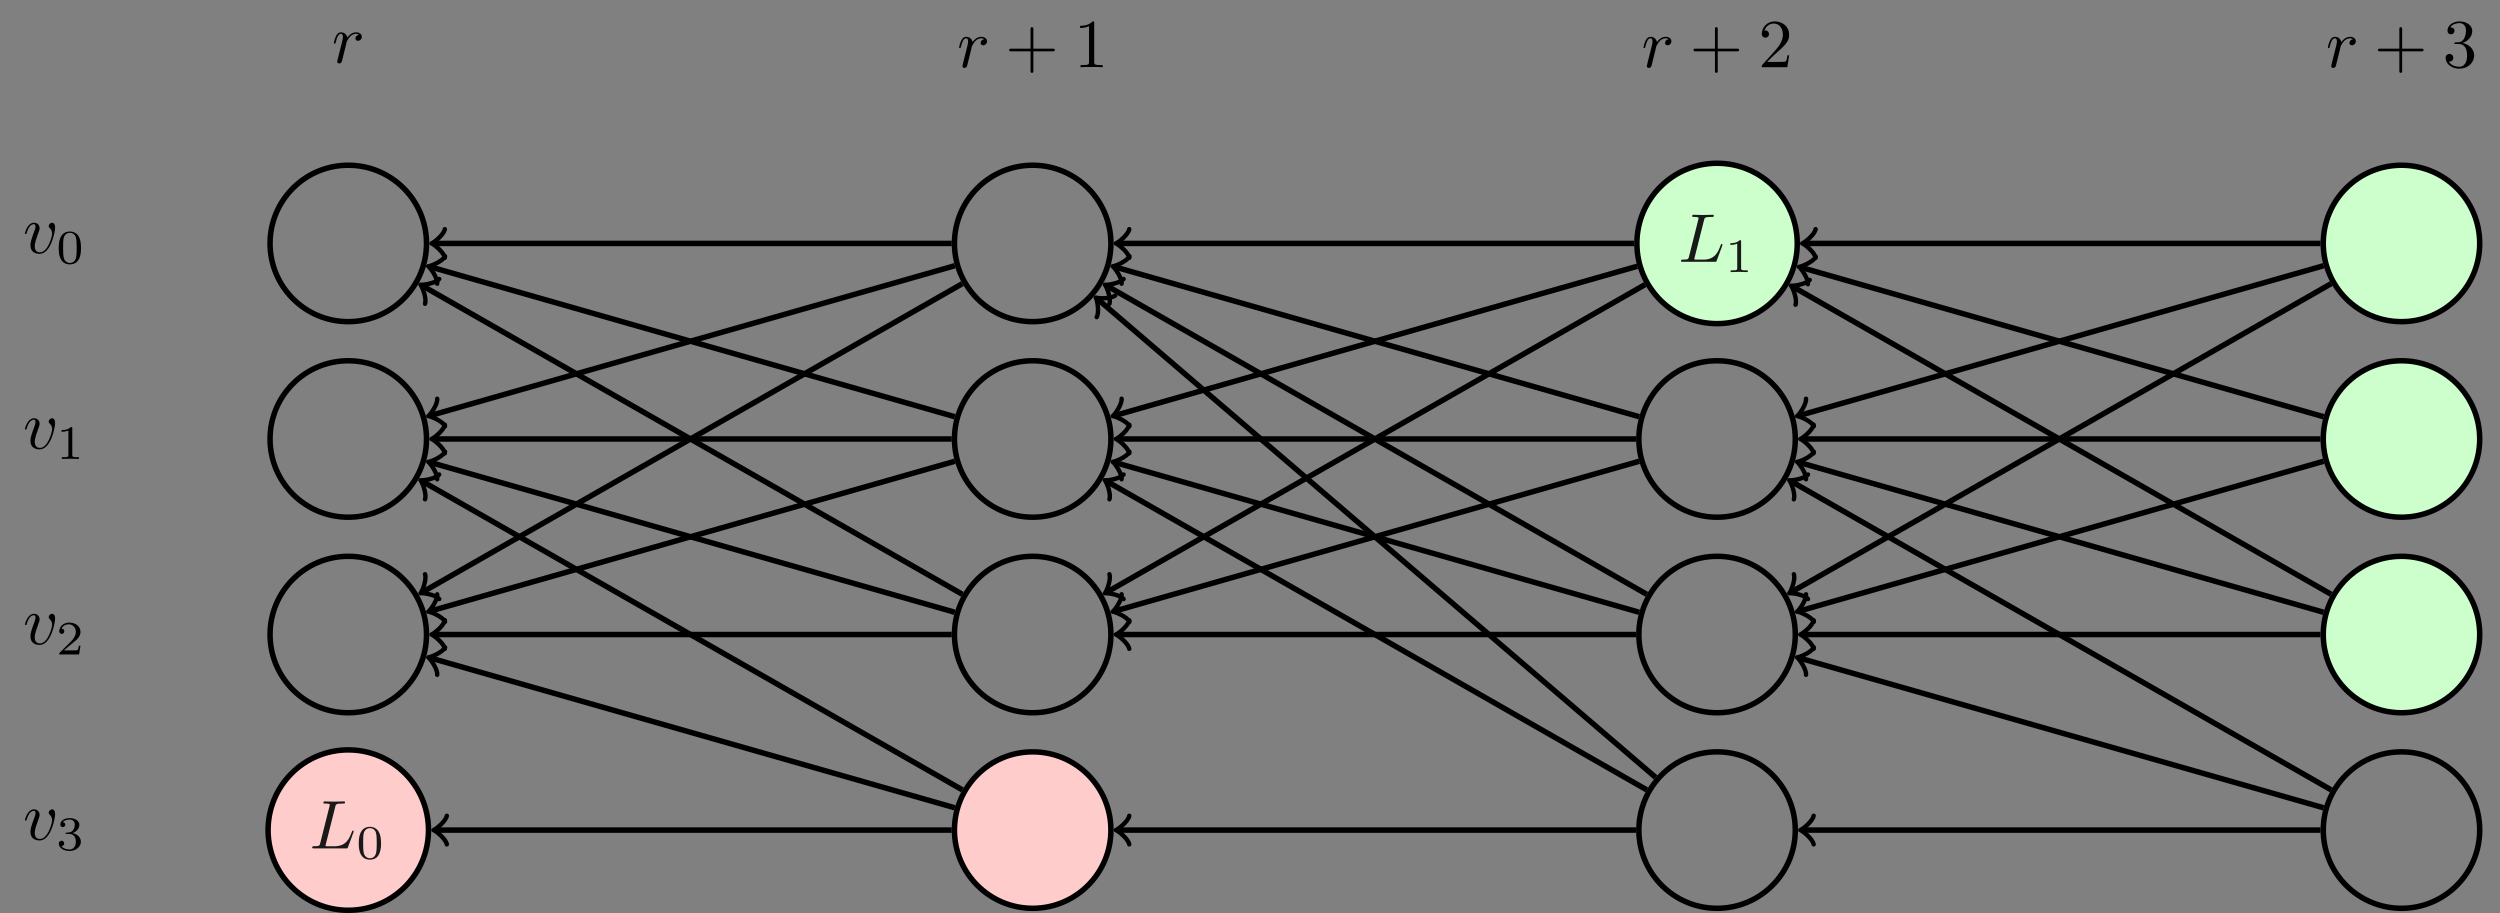 <?xml version="1.0" encoding="UTF-8"?>
<svg xmlns="http://www.w3.org/2000/svg" xmlns:xlink="http://www.w3.org/1999/xlink" width="362.412pt" height="132.354pt" viewBox="0 0 362.412 132.354">
<rect x="0" y="0" width="362.412" height="132.354" fill="#808080" stroke="none"/>
<defs>
<g>
<g id="glyph-0-0">
<path d="M 0.875 -0.594 C 0.844 -0.438 0.781 -0.203 0.781 -0.156 C 0.781 0.016 0.922 0.109 1.078 0.109 C 1.203 0.109 1.375 0.031 1.453 -0.172 C 1.469 -0.203 1.797 -1.562 1.844 -1.75 C 1.922 -2.078 2.109 -2.766 2.156 -3.047 C 2.203 -3.172 2.484 -3.641 2.719 -3.859 C 2.797 -3.922 3.094 -4.188 3.516 -4.188 C 3.781 -4.188 3.922 -4.062 3.938 -4.062 C 3.641 -4.016 3.422 -3.781 3.422 -3.516 C 3.422 -3.359 3.531 -3.172 3.797 -3.172 C 4.062 -3.172 4.344 -3.406 4.344 -3.766 C 4.344 -4.109 4.031 -4.406 3.516 -4.406 C 2.875 -4.406 2.438 -3.922 2.25 -3.641 C 2.156 -4.094 1.797 -4.406 1.328 -4.406 C 0.875 -4.406 0.688 -4.016 0.594 -3.844 C 0.422 -3.5 0.297 -2.906 0.297 -2.875 C 0.297 -2.766 0.391 -2.766 0.406 -2.766 C 0.516 -2.766 0.516 -2.781 0.578 -3 C 0.75 -3.703 0.953 -4.188 1.312 -4.188 C 1.469 -4.188 1.609 -4.109 1.609 -3.734 C 1.609 -3.516 1.578 -3.406 1.453 -2.891 Z M 0.875 -0.594 "/>
</g>
<g id="glyph-0-1">
<path d="M 4.672 -3.703 C 4.672 -4.25 4.406 -4.406 4.234 -4.406 C 3.984 -4.406 3.734 -4.141 3.734 -3.922 C 3.734 -3.797 3.781 -3.734 3.891 -3.625 C 4.109 -3.422 4.234 -3.172 4.234 -2.812 C 4.234 -2.391 3.625 -0.109 2.469 -0.109 C 1.953 -0.109 1.719 -0.453 1.719 -0.984 C 1.719 -1.531 2 -2.266 2.297 -3.094 C 2.375 -3.266 2.422 -3.406 2.422 -3.594 C 2.422 -4.031 2.109 -4.406 1.609 -4.406 C 0.672 -4.406 0.297 -2.953 0.297 -2.875 C 0.297 -2.766 0.391 -2.766 0.406 -2.766 C 0.516 -2.766 0.516 -2.797 0.562 -2.953 C 0.859 -3.953 1.281 -4.188 1.578 -4.188 C 1.656 -4.188 1.828 -4.188 1.828 -3.875 C 1.828 -3.625 1.719 -3.344 1.656 -3.172 C 1.219 -2.016 1.094 -1.562 1.094 -1.125 C 1.094 -0.047 1.969 0.109 2.422 0.109 C 4.094 0.109 4.672 -3.188 4.672 -3.703 Z M 4.672 -3.703 "/>
</g>
<g id="glyph-0-2">
<path d="M 3.734 -6.031 C 3.812 -6.391 3.844 -6.5 4.781 -6.5 C 5.078 -6.5 5.156 -6.5 5.156 -6.688 C 5.156 -6.812 5.047 -6.812 5 -6.812 C 4.672 -6.812 3.859 -6.781 3.531 -6.781 C 3.234 -6.781 2.5 -6.812 2.203 -6.812 C 2.141 -6.812 2.016 -6.812 2.016 -6.609 C 2.016 -6.5 2.109 -6.5 2.297 -6.5 C 2.312 -6.5 2.5 -6.5 2.672 -6.484 C 2.844 -6.453 2.938 -6.453 2.938 -6.312 C 2.938 -6.281 2.938 -6.25 2.906 -6.125 L 1.562 -0.781 C 1.469 -0.391 1.453 -0.312 0.656 -0.312 C 0.484 -0.312 0.391 -0.312 0.391 -0.109 C 0.391 0 0.484 0 0.656 0 L 5.281 0 C 5.516 0 5.516 0 5.578 -0.172 L 6.375 -2.328 C 6.406 -2.438 6.406 -2.453 6.406 -2.469 C 6.406 -2.5 6.375 -2.578 6.297 -2.578 C 6.203 -2.578 6.188 -2.516 6.125 -2.359 C 5.781 -1.453 5.344 -0.312 3.625 -0.312 L 2.688 -0.312 C 2.547 -0.312 2.516 -0.312 2.469 -0.312 C 2.359 -0.328 2.328 -0.344 2.328 -0.422 C 2.328 -0.453 2.328 -0.469 2.375 -0.641 Z M 3.734 -6.031 "/>
</g>
<g id="glyph-1-0">
<path d="M 4.078 -2.297 L 6.859 -2.297 C 7 -2.297 7.188 -2.297 7.188 -2.5 C 7.188 -2.688 7 -2.688 6.859 -2.688 L 4.078 -2.688 L 4.078 -5.484 C 4.078 -5.625 4.078 -5.812 3.875 -5.812 C 3.672 -5.812 3.672 -5.625 3.672 -5.484 L 3.672 -2.688 L 0.891 -2.688 C 0.75 -2.688 0.562 -2.688 0.562 -2.5 C 0.562 -2.297 0.75 -2.297 0.891 -2.297 L 3.672 -2.297 L 3.672 0.5 C 3.672 0.641 3.672 0.828 3.875 0.828 C 4.078 0.828 4.078 0.641 4.078 0.5 Z M 4.078 -2.297 "/>
</g>
<g id="glyph-1-1">
<path d="M 2.938 -6.375 C 2.938 -6.625 2.938 -6.641 2.703 -6.641 C 2.078 -6 1.203 -6 0.891 -6 L 0.891 -5.688 C 1.094 -5.688 1.672 -5.688 2.188 -5.953 L 2.188 -0.781 C 2.188 -0.422 2.156 -0.312 1.266 -0.312 L 0.953 -0.312 L 0.953 0 C 1.297 -0.031 2.156 -0.031 2.562 -0.031 C 2.953 -0.031 3.828 -0.031 4.172 0 L 4.172 -0.312 L 3.859 -0.312 C 2.953 -0.312 2.938 -0.422 2.938 -0.781 Z M 2.938 -6.375 "/>
</g>
<g id="glyph-1-2">
<path d="M 1.266 -0.766 L 2.328 -1.797 C 3.875 -3.172 4.469 -3.703 4.469 -4.703 C 4.469 -5.844 3.578 -6.641 2.359 -6.641 C 1.234 -6.641 0.5 -5.719 0.5 -4.828 C 0.5 -4.281 1 -4.281 1.031 -4.281 C 1.203 -4.281 1.547 -4.391 1.547 -4.812 C 1.547 -5.062 1.359 -5.328 1.016 -5.328 C 0.938 -5.328 0.922 -5.328 0.891 -5.312 C 1.109 -5.969 1.656 -6.328 2.234 -6.328 C 3.141 -6.328 3.562 -5.516 3.562 -4.703 C 3.562 -3.906 3.078 -3.125 2.516 -2.5 L 0.609 -0.375 C 0.5 -0.266 0.5 -0.234 0.5 0 L 4.203 0 L 4.469 -1.734 L 4.234 -1.734 C 4.172 -1.438 4.109 -1 4 -0.844 C 3.938 -0.766 3.281 -0.766 3.062 -0.766 Z M 1.266 -0.766 "/>
</g>
<g id="glyph-1-3">
<path d="M 2.891 -3.516 C 3.703 -3.781 4.281 -4.469 4.281 -5.266 C 4.281 -6.078 3.406 -6.641 2.453 -6.641 C 1.453 -6.641 0.688 -6.047 0.688 -5.281 C 0.688 -4.953 0.906 -4.766 1.203 -4.766 C 1.5 -4.766 1.703 -4.984 1.703 -5.281 C 1.703 -5.766 1.234 -5.766 1.094 -5.766 C 1.391 -6.266 2.047 -6.391 2.406 -6.391 C 2.828 -6.391 3.375 -6.172 3.375 -5.281 C 3.375 -5.156 3.344 -4.578 3.094 -4.141 C 2.797 -3.656 2.453 -3.625 2.203 -3.625 C 2.125 -3.609 1.891 -3.594 1.812 -3.594 C 1.734 -3.578 1.672 -3.562 1.672 -3.469 C 1.672 -3.359 1.734 -3.359 1.906 -3.359 L 2.344 -3.359 C 3.156 -3.359 3.531 -2.688 3.531 -1.703 C 3.531 -0.344 2.844 -0.062 2.406 -0.062 C 1.969 -0.062 1.219 -0.234 0.875 -0.812 C 1.219 -0.766 1.531 -0.984 1.531 -1.359 C 1.531 -1.719 1.266 -1.922 0.984 -1.922 C 0.734 -1.922 0.422 -1.781 0.422 -1.344 C 0.422 -0.438 1.344 0.219 2.438 0.219 C 3.656 0.219 4.562 -0.688 4.562 -1.703 C 4.562 -2.516 3.922 -3.297 2.891 -3.516 Z M 2.891 -3.516 "/>
</g>
<g id="glyph-2-0">
<path d="M 3.594 -2.219 C 3.594 -2.984 3.5 -3.547 3.188 -4.031 C 2.969 -4.344 2.531 -4.625 1.984 -4.625 C 0.359 -4.625 0.359 -2.719 0.359 -2.219 C 0.359 -1.719 0.359 0.141 1.984 0.141 C 3.594 0.141 3.594 -1.719 3.594 -2.219 Z M 1.984 -0.062 C 1.656 -0.062 1.234 -0.25 1.094 -0.812 C 1 -1.219 1 -1.797 1 -2.312 C 1 -2.828 1 -3.359 1.094 -3.734 C 1.25 -4.281 1.688 -4.438 1.984 -4.438 C 2.359 -4.438 2.719 -4.203 2.844 -3.797 C 2.953 -3.422 2.969 -2.922 2.969 -2.312 C 2.969 -1.797 2.969 -1.281 2.875 -0.844 C 2.734 -0.203 2.266 -0.062 1.984 -0.062 Z M 1.984 -0.062 "/>
</g>
<g id="glyph-2-1">
<path d="M 2.328 -4.438 C 2.328 -4.625 2.328 -4.625 2.125 -4.625 C 1.672 -4.188 1.047 -4.188 0.766 -4.188 L 0.766 -3.938 C 0.922 -3.938 1.391 -3.938 1.766 -4.125 L 1.766 -0.578 C 1.766 -0.344 1.766 -0.25 1.078 -0.25 L 0.812 -0.25 L 0.812 0 C 0.938 0 1.797 -0.031 2.047 -0.031 C 2.266 -0.031 3.141 0 3.297 0 L 3.297 -0.25 L 3.031 -0.25 C 2.328 -0.25 2.328 -0.344 2.328 -0.578 Z M 2.328 -4.438 "/>
</g>
<g id="glyph-2-2">
<path d="M 3.516 -1.266 L 3.281 -1.266 C 3.266 -1.109 3.188 -0.703 3.094 -0.641 C 3.047 -0.594 2.516 -0.594 2.406 -0.594 L 1.125 -0.594 C 1.859 -1.234 2.109 -1.438 2.516 -1.766 C 3.031 -2.172 3.516 -2.609 3.516 -3.266 C 3.516 -4.109 2.781 -4.625 1.891 -4.625 C 1.031 -4.625 0.438 -4.016 0.438 -3.375 C 0.438 -3.031 0.734 -2.984 0.812 -2.984 C 0.969 -2.984 1.172 -3.109 1.172 -3.359 C 1.172 -3.484 1.125 -3.734 0.766 -3.734 C 0.984 -4.219 1.453 -4.375 1.781 -4.375 C 2.484 -4.375 2.844 -3.828 2.844 -3.266 C 2.844 -2.656 2.406 -2.188 2.188 -1.938 L 0.516 -0.266 C 0.438 -0.203 0.438 -0.188 0.438 0 L 3.312 0 Z M 3.516 -1.266 "/>
</g>
<g id="glyph-2-3">
<path d="M 1.906 -2.328 C 2.453 -2.328 2.844 -1.953 2.844 -1.203 C 2.844 -0.344 2.328 -0.078 1.938 -0.078 C 1.656 -0.078 1.031 -0.156 0.75 -0.578 C 1.078 -0.578 1.156 -0.812 1.156 -0.969 C 1.156 -1.188 0.984 -1.344 0.766 -1.344 C 0.578 -1.344 0.375 -1.219 0.375 -0.938 C 0.375 -0.281 1.094 0.141 1.938 0.141 C 2.906 0.141 3.578 -0.516 3.578 -1.203 C 3.578 -1.75 3.141 -2.297 2.375 -2.453 C 3.094 -2.719 3.359 -3.234 3.359 -3.672 C 3.359 -4.219 2.734 -4.625 1.953 -4.625 C 1.188 -4.625 0.594 -4.25 0.594 -3.688 C 0.594 -3.453 0.75 -3.328 0.953 -3.328 C 1.172 -3.328 1.312 -3.484 1.312 -3.672 C 1.312 -3.875 1.172 -4.031 0.953 -4.047 C 1.203 -4.344 1.672 -4.422 1.938 -4.422 C 2.25 -4.422 2.688 -4.266 2.688 -3.672 C 2.688 -3.375 2.594 -3.047 2.406 -2.844 C 2.188 -2.578 1.984 -2.562 1.641 -2.531 C 1.469 -2.516 1.453 -2.516 1.422 -2.516 C 1.406 -2.516 1.344 -2.5 1.344 -2.422 C 1.344 -2.328 1.406 -2.328 1.531 -2.328 Z M 1.906 -2.328 "/>
</g>
</g>
<clipPath id="clip-0">
<path clip-rule="nonzero" d="M 27 97 L 74 97 L 74 132.355 L 27 132.355 Z M 27 97 "/>
</clipPath>
<clipPath id="clip-1">
<path clip-rule="nonzero" d="M 127 97 L 173 97 L 173 132.355 L 127 132.355 Z M 127 97 "/>
</clipPath>
<clipPath id="clip-2">
<path clip-rule="nonzero" d="M 226 97 L 272 97 L 272 132.355 L 226 132.355 Z M 226 97 "/>
</clipPath>
<clipPath id="clip-3">
<path clip-rule="nonzero" d="M 325 12 L 362.41 12 L 362.41 58 L 325 58 Z M 325 12 "/>
</clipPath>
<clipPath id="clip-4">
<path clip-rule="nonzero" d="M 325 41 L 362.41 41 L 362.41 87 L 325 87 Z M 325 41 "/>
</clipPath>
<clipPath id="clip-5">
<path clip-rule="nonzero" d="M 325 69 L 362.41 69 L 362.41 115 L 325 115 Z M 325 69 "/>
</clipPath>
<clipPath id="clip-6">
<path clip-rule="nonzero" d="M 325 97 L 362.41 97 L 362.41 132.355 L 325 132.355 Z M 325 97 "/>
</clipPath>
</defs>
<g fill="rgb(0%, 0%, 0%)" fill-opacity="1">
<use xlink:href="#glyph-0-0" x="48.104" y="9.09"/>
</g>
<g fill="rgb(0%, 0%, 0%)" fill-opacity="1">
<use xlink:href="#glyph-0-0" x="138.737" y="9.741"/>
</g>
<g fill="rgb(0%, 0%, 0%)" fill-opacity="1">
<use xlink:href="#glyph-1-0" x="145.723" y="9.741"/>
</g>
<g fill="rgb(0%, 0%, 0%)" fill-opacity="1">
<use xlink:href="#glyph-1-1" x="155.684" y="9.741"/>
</g>
<g fill="rgb(0%, 0%, 0%)" fill-opacity="1">
<use xlink:href="#glyph-0-0" x="237.95" y="9.741"/>
</g>
<g fill="rgb(0%, 0%, 0%)" fill-opacity="1">
<use xlink:href="#glyph-1-0" x="244.935" y="9.741"/>
</g>
<g fill="rgb(0%, 0%, 0%)" fill-opacity="1">
<use xlink:href="#glyph-1-2" x="254.896" y="9.741"/>
</g>
<g fill="rgb(0%, 0%, 0%)" fill-opacity="1">
<use xlink:href="#glyph-0-0" x="337.162" y="9.741"/>
</g>
<g fill="rgb(0%, 0%, 0%)" fill-opacity="1">
<use xlink:href="#glyph-1-0" x="344.148" y="9.741"/>
</g>
<g fill="rgb(0%, 0%, 0%)" fill-opacity="1">
<use xlink:href="#glyph-1-3" x="354.109" y="9.741"/>
</g>
<g fill="rgb(0%, 0%, 0%)" fill-opacity="1">
<use xlink:href="#glyph-0-1" x="3.32" y="36.69"/>
</g>
<g fill="rgb(0%, 0%, 0%)" fill-opacity="1">
<use xlink:href="#glyph-2-0" x="8.15" y="38.184"/>
</g>
<g fill="rgb(0%, 0%, 0%)" fill-opacity="1">
<use xlink:href="#glyph-0-1" x="3.32" y="65.036"/>
</g>
<g fill="rgb(0%, 0%, 0%)" fill-opacity="1">
<use xlink:href="#glyph-2-1" x="8.15" y="66.53"/>
</g>
<g fill="rgb(0%, 0%, 0%)" fill-opacity="1">
<use xlink:href="#glyph-0-1" x="3.32" y="93.382"/>
</g>
<g fill="rgb(0%, 0%, 0%)" fill-opacity="1">
<use xlink:href="#glyph-2-2" x="8.15" y="94.877"/>
</g>
<g fill="rgb(0%, 0%, 0%)" fill-opacity="1">
<use xlink:href="#glyph-0-1" x="3.32" y="121.729"/>
</g>
<g fill="rgb(0%, 0%, 0%)" fill-opacity="1">
<use xlink:href="#glyph-2-3" x="8.15" y="123.223"/>
</g>
<path fill="none" stroke-width="0.797" stroke-linecap="butt" stroke-linejoin="miter" stroke="rgb(0%, 0%, 0%)" stroke-opacity="1" stroke-miterlimit="10" d="M 11.339 113.389 C 11.339 119.651 6.261 124.725 -0.001 124.725 C -6.262 124.725 -11.341 119.651 -11.341 113.389 C -11.341 107.123 -6.262 102.049 -0.001 102.049 C 6.261 102.049 11.339 107.123 11.339 113.389 Z M 11.339 113.389 " transform="matrix(1, 0, 0, -1, 50.489, 148.678)"/>
<path fill="none" stroke-width="0.797" stroke-linecap="butt" stroke-linejoin="miter" stroke="rgb(0%, 0%, 0%)" stroke-opacity="1" stroke-miterlimit="10" d="M 11.339 85.041 C 11.339 91.303 6.261 96.381 -0.001 96.381 C -6.262 96.381 -11.341 91.303 -11.341 85.041 C -11.341 78.78 -6.262 73.701 -0.001 73.701 C 6.261 73.701 11.339 78.78 11.339 85.041 Z M 11.339 85.041 " transform="matrix(1, 0, 0, -1, 50.489, 148.678)"/>
<path fill="none" stroke-width="0.797" stroke-linecap="butt" stroke-linejoin="miter" stroke="rgb(0%, 0%, 0%)" stroke-opacity="1" stroke-miterlimit="10" d="M 11.339 56.694 C 11.339 62.955 6.261 68.033 -0.001 68.033 C -6.262 68.033 -11.341 62.955 -11.341 56.694 C -11.341 50.432 -6.262 45.354 -0.001 45.354 C 6.261 45.354 11.339 50.432 11.339 56.694 Z M 11.339 56.694 " transform="matrix(1, 0, 0, -1, 50.489, 148.678)"/>
<path fill-rule="nonzero" fill="rgb(100%, 79.999%, 79.999%)" fill-opacity="1" d="M 62.113 120.332 C 62.113 113.91 56.91 108.707 50.488 108.707 C 44.07 108.707 38.863 113.91 38.863 120.332 C 38.863 126.75 44.07 131.957 50.488 131.957 C 56.91 131.957 62.113 126.75 62.113 120.332 Z M 62.113 120.332 "/>
<g clip-path="url(#clip-0)">
<path fill="none" stroke-width="0.797" stroke-linecap="butt" stroke-linejoin="miter" stroke="rgb(0%, 0%, 0%)" stroke-opacity="1" stroke-miterlimit="10" d="M 11.624 28.346 C 11.624 34.768 6.421 39.971 -0.001 39.971 C -6.419 39.971 -11.626 34.768 -11.626 28.346 C -11.626 21.928 -6.419 16.721 -0.001 16.721 C 6.421 16.721 11.624 21.928 11.624 28.346 Z M 11.624 28.346 " transform="matrix(1, 0, 0, -1, 50.489, 148.678)"/>
</g>
<g fill="rgb(9.999%, 9.999%, 9.999%)" fill-opacity="1">
<use xlink:href="#glyph-0-2" x="44.865" y="122.988"/>
</g>
<g fill="rgb(9.999%, 9.999%, 9.999%)" fill-opacity="1">
<use xlink:href="#glyph-2-0" x="51.645" y="124.482"/>
</g>
<path fill="none" stroke-width="0.797" stroke-linecap="butt" stroke-linejoin="miter" stroke="rgb(0%, 0%, 0%)" stroke-opacity="1" stroke-miterlimit="10" d="M 110.554 113.389 C 110.554 119.651 105.476 124.725 99.214 124.725 C 92.952 124.725 87.874 119.651 87.874 113.389 C 87.874 107.123 92.952 102.049 99.214 102.049 C 105.476 102.049 110.554 107.123 110.554 113.389 Z M 110.554 113.389 " transform="matrix(1, 0, 0, -1, 50.489, 148.678)"/>
<path fill="none" stroke-width="0.797" stroke-linecap="butt" stroke-linejoin="miter" stroke="rgb(0%, 0%, 0%)" stroke-opacity="1" stroke-miterlimit="10" d="M 110.554 85.041 C 110.554 91.303 105.476 96.381 99.214 96.381 C 92.952 96.381 87.874 91.303 87.874 85.041 C 87.874 78.78 92.952 73.701 99.214 73.701 C 105.476 73.701 110.554 78.78 110.554 85.041 Z M 110.554 85.041 " transform="matrix(1, 0, 0, -1, 50.489, 148.678)"/>
<path fill="none" stroke-width="0.797" stroke-linecap="butt" stroke-linejoin="miter" stroke="rgb(0%, 0%, 0%)" stroke-opacity="1" stroke-miterlimit="10" d="M 110.554 56.694 C 110.554 62.955 105.476 68.033 99.214 68.033 C 92.952 68.033 87.874 62.955 87.874 56.694 C 87.874 50.432 92.952 45.354 99.214 45.354 C 105.476 45.354 110.554 50.432 110.554 56.694 Z M 110.554 56.694 " transform="matrix(1, 0, 0, -1, 50.489, 148.678)"/>
<path fill-rule="nonzero" fill="rgb(100%, 79.999%, 79.999%)" fill-opacity="1" d="M 161.043 120.332 C 161.043 114.07 155.965 108.992 149.703 108.992 C 143.441 108.992 138.363 114.07 138.363 120.332 C 138.363 126.594 143.441 131.672 149.703 131.672 C 155.965 131.672 161.043 126.594 161.043 120.332 Z M 161.043 120.332 "/>
<g clip-path="url(#clip-1)">
<path fill="none" stroke-width="0.797" stroke-linecap="butt" stroke-linejoin="miter" stroke="rgb(0%, 0%, 0%)" stroke-opacity="1" stroke-miterlimit="10" d="M 110.554 28.346 C 110.554 34.608 105.476 39.686 99.214 39.686 C 92.952 39.686 87.874 34.608 87.874 28.346 C 87.874 22.084 92.952 17.006 99.214 17.006 C 105.476 17.006 110.554 22.084 110.554 28.346 Z M 110.554 28.346 " transform="matrix(1, 0, 0, -1, 50.489, 148.678)"/>
</g>
<path fill-rule="nonzero" fill="rgb(79.999%, 100%, 79.999%)" fill-opacity="1" stroke-width="0.797" stroke-linecap="butt" stroke-linejoin="miter" stroke="rgb(0%, 0%, 0%)" stroke-opacity="1" stroke-miterlimit="10" d="M 210.05 113.389 C 210.05 119.807 204.847 125.01 198.429 125.01 C 192.007 125.01 186.804 119.807 186.804 113.389 C 186.804 106.967 192.007 101.764 198.429 101.764 C 204.847 101.764 210.05 106.967 210.05 113.389 Z M 210.05 113.389 " transform="matrix(1, 0, 0, -1, 50.489, 148.678)"/>
<g fill="rgb(9.999%, 9.999%, 9.999%)" fill-opacity="1">
<use xlink:href="#glyph-0-2" x="243.29" y="37.949"/>
</g>
<g fill="rgb(9.999%, 9.999%, 9.999%)" fill-opacity="1">
<use xlink:href="#glyph-2-1" x="250.07" y="39.443"/>
</g>
<path fill="none" stroke-width="0.797" stroke-linecap="butt" stroke-linejoin="miter" stroke="rgb(0%, 0%, 0%)" stroke-opacity="1" stroke-miterlimit="10" d="M 209.765 85.041 C 209.765 91.303 204.691 96.381 198.429 96.381 C 192.167 96.381 187.089 91.303 187.089 85.041 C 187.089 78.78 192.167 73.701 198.429 73.701 C 204.691 73.701 209.765 78.78 209.765 85.041 Z M 209.765 85.041 " transform="matrix(1, 0, 0, -1, 50.489, 148.678)"/>
<path fill="none" stroke-width="0.797" stroke-linecap="butt" stroke-linejoin="miter" stroke="rgb(0%, 0%, 0%)" stroke-opacity="1" stroke-miterlimit="10" d="M 209.765 56.694 C 209.765 62.955 204.691 68.033 198.429 68.033 C 192.167 68.033 187.089 62.955 187.089 56.694 C 187.089 50.432 192.167 45.354 198.429 45.354 C 204.691 45.354 209.765 50.432 209.765 56.694 Z M 209.765 56.694 " transform="matrix(1, 0, 0, -1, 50.489, 148.678)"/>
<g clip-path="url(#clip-2)">
<path fill="none" stroke-width="0.797" stroke-linecap="butt" stroke-linejoin="miter" stroke="rgb(0%, 0%, 0%)" stroke-opacity="1" stroke-miterlimit="10" d="M 209.765 28.346 C 209.765 34.608 204.691 39.686 198.429 39.686 C 192.167 39.686 187.089 34.608 187.089 28.346 C 187.089 22.084 192.167 17.006 198.429 17.006 C 204.691 17.006 209.765 22.084 209.765 28.346 Z M 209.765 28.346 " transform="matrix(1, 0, 0, -1, 50.489, 148.678)"/>
</g>
<path fill-rule="nonzero" fill="rgb(79.999%, 100%, 79.999%)" fill-opacity="1" d="M 359.469 35.289 C 359.469 29.027 354.395 23.953 348.129 23.953 C 341.867 23.953 336.793 29.027 336.793 35.289 C 336.793 41.555 341.867 46.629 348.129 46.629 C 354.395 46.629 359.469 41.555 359.469 35.289 Z M 359.469 35.289 "/>
<g clip-path="url(#clip-3)">
<path fill="none" stroke-width="0.797" stroke-linecap="butt" stroke-linejoin="miter" stroke="rgb(0%, 0%, 0%)" stroke-opacity="1" stroke-miterlimit="10" d="M 308.98 113.389 C 308.98 119.651 303.906 124.725 297.64 124.725 C 291.378 124.725 286.304 119.651 286.304 113.389 C 286.304 107.123 291.378 102.049 297.64 102.049 C 303.906 102.049 308.98 107.123 308.98 113.389 Z M 308.98 113.389 " transform="matrix(1, 0, 0, -1, 50.489, 148.678)"/>
</g>
<path fill-rule="nonzero" fill="rgb(79.999%, 100%, 79.999%)" fill-opacity="1" d="M 359.469 63.637 C 359.469 57.375 354.395 52.297 348.129 52.297 C 341.867 52.297 336.793 57.375 336.793 63.637 C 336.793 69.898 341.867 74.977 348.129 74.977 C 354.395 74.977 359.469 69.898 359.469 63.637 Z M 359.469 63.637 "/>
<g clip-path="url(#clip-4)">
<path fill="none" stroke-width="0.797" stroke-linecap="butt" stroke-linejoin="miter" stroke="rgb(0%, 0%, 0%)" stroke-opacity="1" stroke-miterlimit="10" d="M 308.98 85.041 C 308.98 91.303 303.906 96.381 297.64 96.381 C 291.378 96.381 286.304 91.303 286.304 85.041 C 286.304 78.78 291.378 73.701 297.64 73.701 C 303.906 73.701 308.98 78.78 308.98 85.041 Z M 308.98 85.041 " transform="matrix(1, 0, 0, -1, 50.489, 148.678)"/>
</g>
<path fill-rule="nonzero" fill="rgb(79.999%, 100%, 79.999%)" fill-opacity="1" d="M 359.469 91.984 C 359.469 85.723 354.395 80.645 348.129 80.645 C 341.867 80.645 336.793 85.723 336.793 91.984 C 336.793 98.246 341.867 103.324 348.129 103.324 C 354.395 103.324 359.469 98.246 359.469 91.984 Z M 359.469 91.984 "/>
<g clip-path="url(#clip-5)">
<path fill="none" stroke-width="0.797" stroke-linecap="butt" stroke-linejoin="miter" stroke="rgb(0%, 0%, 0%)" stroke-opacity="1" stroke-miterlimit="10" d="M 308.98 56.694 C 308.98 62.955 303.906 68.033 297.64 68.033 C 291.378 68.033 286.304 62.955 286.304 56.694 C 286.304 50.432 291.378 45.354 297.64 45.354 C 303.906 45.354 308.98 50.432 308.98 56.694 Z M 308.98 56.694 " transform="matrix(1, 0, 0, -1, 50.489, 148.678)"/>
</g>
<g clip-path="url(#clip-6)">
<path fill="none" stroke-width="0.797" stroke-linecap="butt" stroke-linejoin="miter" stroke="rgb(0%, 0%, 0%)" stroke-opacity="1" stroke-miterlimit="10" d="M 308.98 28.346 C 308.98 34.608 303.906 39.686 297.64 39.686 C 291.378 39.686 286.304 34.608 286.304 28.346 C 286.304 22.084 291.378 17.006 297.64 17.006 C 303.906 17.006 308.98 22.084 308.98 28.346 Z M 308.98 28.346 " transform="matrix(1, 0, 0, -1, 50.489, 148.678)"/>
</g>
<path fill="none" stroke-width="0.797" stroke-linecap="butt" stroke-linejoin="miter" stroke="rgb(0%, 0%, 0%)" stroke-opacity="1" stroke-miterlimit="10" d="M 87.476 113.389 L 12.445 113.389 " transform="matrix(1, 0, 0, -1, 50.489, 148.678)"/>
<path fill="none" stroke-width="0.638" stroke-linecap="round" stroke-linejoin="round" stroke="rgb(0%, 0%, 0%)" stroke-opacity="1" stroke-miterlimit="10" d="M -1.555 2.073 C -1.426 1.295 0 0.131 0.387 -0.002 C 0 -0.131 -1.426 -1.295 -1.555 -2.072 " transform="matrix(-1, 0, 0, 1, 62.934, 35.291)"/>
<path fill="none" stroke-width="0.797" stroke-linecap="butt" stroke-linejoin="miter" stroke="rgb(0%, 0%, 0%)" stroke-opacity="1" stroke-miterlimit="10" d="M 87.929 88.264 L 11.964 109.967 " transform="matrix(1, 0, 0, -1, 50.489, 148.678)"/>
<path fill="none" stroke-width="0.638" stroke-linecap="round" stroke-linejoin="round" stroke="rgb(0%, 0%, 0%)" stroke-opacity="1" stroke-miterlimit="10" d="M -1.554 2.073 C -1.426 1.297 0.001 0.128 0.388 -0.001 C 0.001 -0.128 -1.424 -1.295 -1.556 -2.072 " transform="matrix(-0.961, -0.275, -0.275, 0.961, 62.454, 38.709)"/>
<path fill="none" stroke-width="0.797" stroke-linecap="butt" stroke-linejoin="miter" stroke="rgb(0%, 0%, 0%)" stroke-opacity="1" stroke-miterlimit="10" d="M 89.023 62.518 L 10.804 107.213 " transform="matrix(1, 0, 0, -1, 50.489, 148.678)"/>
<path fill="none" stroke-width="0.638" stroke-linecap="round" stroke-linejoin="round" stroke="rgb(0%, 0%, 0%)" stroke-opacity="1" stroke-miterlimit="10" d="M -1.553 2.073 C -1.424 1.296 -0.002 0.13 0.387 0.001 C -0.001 -0.131 -1.424 -1.295 -1.556 -2.072 " transform="matrix(-0.868, -0.496, -0.496, 0.868, 61.293, 41.465)"/>
<path fill="none" stroke-width="0.797" stroke-linecap="butt" stroke-linejoin="miter" stroke="rgb(0%, 0%, 0%)" stroke-opacity="1" stroke-miterlimit="10" d="M 87.929 110.162 L 11.964 88.459 " transform="matrix(1, 0, 0, -1, 50.489, 148.678)"/>
<path fill="none" stroke-width="0.638" stroke-linecap="round" stroke-linejoin="round" stroke="rgb(0%, 0%, 0%)" stroke-opacity="1" stroke-miterlimit="10" d="M -1.556 2.073 C -1.424 1.296 0.002 0.129 0.387 -0.001 C 0.001 -0.13 -1.425 -1.295 -1.553 -2.071 " transform="matrix(-0.961, 0.275, 0.275, 0.961, 62.454, 60.219)"/>
<path fill="none" stroke-width="0.797" stroke-linecap="butt" stroke-linejoin="miter" stroke="rgb(0%, 0%, 0%)" stroke-opacity="1" stroke-miterlimit="10" d="M 87.476 85.041 L 12.445 85.041 " transform="matrix(1, 0, 0, -1, 50.489, 148.678)"/>
<path fill="none" stroke-width="0.638" stroke-linecap="round" stroke-linejoin="round" stroke="rgb(0%, 0%, 0%)" stroke-opacity="1" stroke-miterlimit="10" d="M -1.555 2.073 C -1.426 1.296 0 0.128 0.387 -0.001 C 0 -0.13 -1.426 -1.294 -1.555 -2.071 " transform="matrix(-1, 0, 0, 1, 62.934, 63.638)"/>
<path fill="none" stroke-width="0.797" stroke-linecap="butt" stroke-linejoin="miter" stroke="rgb(0%, 0%, 0%)" stroke-opacity="1" stroke-miterlimit="10" d="M 87.929 59.916 L 11.964 81.623 " transform="matrix(1, 0, 0, -1, 50.489, 148.678)"/>
<path fill="none" stroke-width="0.638" stroke-linecap="round" stroke-linejoin="round" stroke="rgb(0%, 0%, 0%)" stroke-opacity="1" stroke-miterlimit="10" d="M -1.554 2.073 C -1.425 1.294 0.001 0.129 0.387 -0.001 C 0.001 -0.127 -1.425 -1.294 -1.556 -2.071 " transform="matrix(-0.961, -0.275, -0.275, 0.961, 62.454, 67.056)"/>
<path fill="none" stroke-width="0.797" stroke-linecap="butt" stroke-linejoin="miter" stroke="rgb(0%, 0%, 0%)" stroke-opacity="1" stroke-miterlimit="10" d="M 89.023 107.565 L 10.804 62.869 " transform="matrix(1, 0, 0, -1, 50.489, 148.678)"/>
<path fill="none" stroke-width="0.638" stroke-linecap="round" stroke-linejoin="round" stroke="rgb(0%, 0%, 0%)" stroke-opacity="1" stroke-miterlimit="10" d="M -1.555 2.074 C -1.425 1.293 -0.002 0.129 0.388 0.001 C -0.001 -0.128 -1.423 -1.295 -1.552 -2.071 " transform="matrix(-0.868, 0.496, 0.496, 0.868, 61.293, 85.81)"/>
<path fill="none" stroke-width="0.797" stroke-linecap="butt" stroke-linejoin="miter" stroke="rgb(0%, 0%, 0%)" stroke-opacity="1" stroke-miterlimit="10" d="M 87.929 81.815 L 11.964 60.112 " transform="matrix(1, 0, 0, -1, 50.489, 148.678)"/>
<path fill="none" stroke-width="0.638" stroke-linecap="round" stroke-linejoin="round" stroke="rgb(0%, 0%, 0%)" stroke-opacity="1" stroke-miterlimit="10" d="M -1.555 2.074 C -1.425 1.293 0.002 0.13 0.387 -0 C 0.001 -0.13 -1.425 -1.295 -1.553 -2.07 " transform="matrix(-0.961, 0.275, 0.275, 0.961, 62.454, 88.566)"/>
<path fill="none" stroke-width="0.797" stroke-linecap="butt" stroke-linejoin="miter" stroke="rgb(0%, 0%, 0%)" stroke-opacity="1" stroke-miterlimit="10" d="M 87.476 56.694 L 12.445 56.694 " transform="matrix(1, 0, 0, -1, 50.489, 148.678)"/>
<path fill="none" stroke-width="0.638" stroke-linecap="round" stroke-linejoin="round" stroke="rgb(0%, 0%, 0%)" stroke-opacity="1" stroke-miterlimit="10" d="M -1.555 2.07 C -1.426 1.297 0 0.129 0.387 -0 C 0 -0.129 -1.426 -1.297 -1.555 -2.07 " transform="matrix(-1, 0, 0, 1, 62.934, 91.984)"/>
<path fill="none" stroke-width="0.797" stroke-linecap="butt" stroke-linejoin="miter" stroke="rgb(0%, 0%, 0%)" stroke-opacity="1" stroke-miterlimit="10" d="M 89.023 34.17 L 10.804 78.865 " transform="matrix(1, 0, 0, -1, 50.489, 148.678)"/>
<path fill="none" stroke-width="0.638" stroke-linecap="round" stroke-linejoin="round" stroke="rgb(0%, 0%, 0%)" stroke-opacity="1" stroke-miterlimit="10" d="M -1.554 2.074 C -1.425 1.297 -0.002 0.13 0.388 -0.002 C -0.002 -0.13 -1.424 -1.294 -1.556 -2.071 " transform="matrix(-0.868, -0.496, -0.496, 0.868, 61.293, 69.811)"/>
<path fill="none" stroke-width="0.797" stroke-linecap="butt" stroke-linejoin="miter" stroke="rgb(0%, 0%, 0%)" stroke-opacity="1" stroke-miterlimit="10" d="M 87.929 31.573 L 11.964 53.276 " transform="matrix(1, 0, 0, -1, 50.489, 148.678)"/>
<path fill="none" stroke-width="0.638" stroke-linecap="round" stroke-linejoin="round" stroke="rgb(0%, 0%, 0%)" stroke-opacity="1" stroke-miterlimit="10" d="M -1.554 2.074 C -1.425 1.295 0.001 0.13 0.387 0 C 0.002 -0.13 -1.425 -1.293 -1.555 -2.074 " transform="matrix(-0.961, -0.275, -0.275, 0.961, 62.454, 95.403)"/>
<path fill="none" stroke-width="0.797" stroke-linecap="butt" stroke-linejoin="miter" stroke="rgb(0%, 0%, 0%)" stroke-opacity="1" stroke-miterlimit="10" d="M 87.476 28.346 L 12.73 28.346 " transform="matrix(1, 0, 0, -1, 50.489, 148.678)"/>
<path fill="none" stroke-width="0.638" stroke-linecap="round" stroke-linejoin="round" stroke="rgb(0%, 0%, 0%)" stroke-opacity="1" stroke-miterlimit="10" d="M -1.554 2.071 C -1.425 1.294 0 0.13 0.387 0.001 C 0 -0.128 -1.425 -1.296 -1.554 -2.073 " transform="matrix(-1, 0, 0, 1, 63.219, 120.331)"/>
<path fill="none" stroke-width="0.797" stroke-linecap="butt" stroke-linejoin="miter" stroke="rgb(0%, 0%, 0%)" stroke-opacity="1" stroke-miterlimit="10" d="M 186.406 113.389 L 111.659 113.389 " transform="matrix(1, 0, 0, -1, 50.489, 148.678)"/>
<path fill="none" stroke-width="0.638" stroke-linecap="round" stroke-linejoin="round" stroke="rgb(0%, 0%, 0%)" stroke-opacity="1" stroke-miterlimit="10" d="M -1.556 2.073 C -1.423 1.295 -0.001 0.131 0.39 -0.002 C -0.001 -0.131 -1.423 -1.295 -1.556 -2.072 " transform="matrix(-1, 0, 0, 1, 162.147, 35.291)"/>
<path fill="none" stroke-width="0.797" stroke-linecap="butt" stroke-linejoin="miter" stroke="rgb(0%, 0%, 0%)" stroke-opacity="1" stroke-miterlimit="10" d="M 187.144 88.264 L 111.179 109.967 " transform="matrix(1, 0, 0, -1, 50.489, 148.678)"/>
<path fill="none" stroke-width="0.638" stroke-linecap="round" stroke-linejoin="round" stroke="rgb(0%, 0%, 0%)" stroke-opacity="1" stroke-miterlimit="10" d="M -1.555 2.072 C -1.426 1.296 0 0.128 0.39 -0.001 C 0 -0.128 -1.425 -1.295 -1.553 -2.071 " transform="matrix(-0.961, -0.275, -0.275, 0.961, 161.668, 38.709)"/>
<path fill="none" stroke-width="0.797" stroke-linecap="butt" stroke-linejoin="miter" stroke="rgb(0%, 0%, 0%)" stroke-opacity="1" stroke-miterlimit="10" d="M 188.238 62.518 L 110.019 107.213 " transform="matrix(1, 0, 0, -1, 50.489, 148.678)"/>
<path fill="none" stroke-width="0.638" stroke-linecap="round" stroke-linejoin="round" stroke="rgb(0%, 0%, 0%)" stroke-opacity="1" stroke-miterlimit="10" d="M -1.554 2.073 C -1.425 1.296 0.001 0.131 0.389 0.002 C 0.001 -0.13 -1.425 -1.295 -1.553 -2.071 " transform="matrix(-0.868, -0.496, -0.496, 0.868, 160.507, 41.465)"/>
<path fill="none" stroke-width="0.797" stroke-linecap="butt" stroke-linejoin="miter" stroke="rgb(0%, 0%, 0%)" stroke-opacity="1" stroke-miterlimit="10" d="M 186.866 110.084 L 111.179 88.459 " transform="matrix(1, 0, 0, -1, 50.489, 148.678)"/>
<path fill="none" stroke-width="0.638" stroke-linecap="round" stroke-linejoin="round" stroke="rgb(0%, 0%, 0%)" stroke-opacity="1" stroke-miterlimit="10" d="M -1.553 2.073 C -1.425 1.297 0.001 0.13 0.39 -0.002 C -0 -0.13 -1.426 -1.295 -1.554 -2.071 " transform="matrix(-0.961, 0.275, 0.275, 0.961, 161.668, 60.219)"/>
<path fill="none" stroke-width="0.797" stroke-linecap="butt" stroke-linejoin="miter" stroke="rgb(0%, 0%, 0%)" stroke-opacity="1" stroke-miterlimit="10" d="M 186.691 85.041 L 111.659 85.041 " transform="matrix(1, 0, 0, -1, 50.489, 148.678)"/>
<path fill="none" stroke-width="0.638" stroke-linecap="round" stroke-linejoin="round" stroke="rgb(0%, 0%, 0%)" stroke-opacity="1" stroke-miterlimit="10" d="M -1.556 2.073 C -1.423 1.296 -0.001 0.128 0.39 -0.001 C -0.001 -0.13 -1.423 -1.294 -1.556 -2.071 " transform="matrix(-1, 0, 0, 1, 162.147, 63.638)"/>
<path fill="none" stroke-width="0.797" stroke-linecap="butt" stroke-linejoin="miter" stroke="rgb(0%, 0%, 0%)" stroke-opacity="1" stroke-miterlimit="10" d="M 187.144 59.916 L 111.179 81.623 " transform="matrix(1, 0, 0, -1, 50.489, 148.678)"/>
<path fill="none" stroke-width="0.638" stroke-linecap="round" stroke-linejoin="round" stroke="rgb(0%, 0%, 0%)" stroke-opacity="1" stroke-miterlimit="10" d="M -1.555 2.073 C -1.426 1.293 0 0.128 0.39 0 C 0 -0.127 -1.426 -1.295 -1.553 -2.07 " transform="matrix(-0.961, -0.275, -0.275, 0.961, 161.668, 67.056)"/>
<path fill="none" stroke-width="0.797" stroke-linecap="butt" stroke-linejoin="miter" stroke="rgb(0%, 0%, 0%)" stroke-opacity="1" stroke-miterlimit="10" d="M 187.991 107.424 L 110.019 62.869 " transform="matrix(1, 0, 0, -1, 50.489, 148.678)"/>
<path fill="none" stroke-width="0.638" stroke-linecap="round" stroke-linejoin="round" stroke="rgb(0%, 0%, 0%)" stroke-opacity="1" stroke-miterlimit="10" d="M -1.552 2.072 C -1.426 1.294 0 0.128 0.39 -0 C 0.002 -0.129 -1.424 -1.294 -1.553 -2.071 " transform="matrix(-0.868, 0.496, 0.496, 0.868, 160.507, 85.811)"/>
<path fill="none" stroke-width="0.797" stroke-linecap="butt" stroke-linejoin="miter" stroke="rgb(0%, 0%, 0%)" stroke-opacity="1" stroke-miterlimit="10" d="M 187.144 81.815 L 111.179 60.112 " transform="matrix(1, 0, 0, -1, 50.489, 148.678)"/>
<path fill="none" stroke-width="0.638" stroke-linecap="round" stroke-linejoin="round" stroke="rgb(0%, 0%, 0%)" stroke-opacity="1" stroke-miterlimit="10" d="M -1.553 2.073 C -1.426 1.294 0.001 0.13 0.39 -0.001 C -0 -0.129 -1.426 -1.294 -1.554 -2.07 " transform="matrix(-0.961, 0.275, 0.275, 0.961, 161.668, 88.566)"/>
<path fill="none" stroke-width="0.797" stroke-linecap="butt" stroke-linejoin="miter" stroke="rgb(0%, 0%, 0%)" stroke-opacity="1" stroke-miterlimit="10" d="M 186.691 56.694 L 111.659 56.694 " transform="matrix(1, 0, 0, -1, 50.489, 148.678)"/>
<path fill="none" stroke-width="0.638" stroke-linecap="round" stroke-linejoin="round" stroke="rgb(0%, 0%, 0%)" stroke-opacity="1" stroke-miterlimit="10" d="M -1.556 2.07 C -1.423 1.297 -0.001 0.129 0.39 -0 C -0.001 -0.129 -1.423 -1.297 -1.556 -2.07 " transform="matrix(-1, 0, 0, 1, 162.147, 91.984)"/>
<path fill="none" stroke-width="0.797" stroke-linecap="butt" stroke-linejoin="miter" stroke="rgb(0%, 0%, 0%)" stroke-opacity="1" stroke-miterlimit="10" d="M 189.515 35.987 L 108.663 105.287 " transform="matrix(1, 0, 0, -1, 50.489, 148.678)"/>
<path fill="none" stroke-width="0.638" stroke-linecap="round" stroke-linejoin="round" stroke="rgb(0%, 0%, 0%)" stroke-opacity="1" stroke-miterlimit="10" d="M -1.552 2.073 C -1.426 1.295 -0 0.13 0.389 0.001 C 0.002 -0.13 -1.423 -1.295 -1.555 -2.072 " transform="matrix(-0.759, -0.651, -0.651, 0.759, 159.151, 43.389)"/>
<path fill="none" stroke-width="0.797" stroke-linecap="butt" stroke-linejoin="miter" stroke="rgb(0%, 0%, 0%)" stroke-opacity="1" stroke-miterlimit="10" d="M 188.238 34.17 L 110.019 78.865 " transform="matrix(1, 0, 0, -1, 50.489, 148.678)"/>
<path fill="none" stroke-width="0.638" stroke-linecap="round" stroke-linejoin="round" stroke="rgb(0%, 0%, 0%)" stroke-opacity="1" stroke-miterlimit="10" d="M -1.554 2.073 C -1.426 1.297 0 0.132 0.391 -0 C 0.001 -0.129 -1.425 -1.295 -1.553 -2.07 " transform="matrix(-0.868, -0.496, -0.496, 0.868, 160.507, 69.811)"/>
<path fill="none" stroke-width="0.797" stroke-linecap="butt" stroke-linejoin="miter" stroke="rgb(0%, 0%, 0%)" stroke-opacity="1" stroke-miterlimit="10" d="M 186.691 28.346 L 111.659 28.346 " transform="matrix(1, 0, 0, -1, 50.489, 148.678)"/>
<path fill="none" stroke-width="0.638" stroke-linecap="round" stroke-linejoin="round" stroke="rgb(0%, 0%, 0%)" stroke-opacity="1" stroke-miterlimit="10" d="M -1.556 2.071 C -1.423 1.294 -0.001 0.13 0.39 0.001 C -0.001 -0.128 -1.423 -1.296 -1.556 -2.073 " transform="matrix(-1, 0, 0, 1, 162.147, 120.331)"/>
<path fill="none" stroke-width="0.797" stroke-linecap="butt" stroke-linejoin="miter" stroke="rgb(0%, 0%, 0%)" stroke-opacity="1" stroke-miterlimit="10" d="M 285.906 113.389 L 211.159 113.389 " transform="matrix(1, 0, 0, -1, 50.489, 148.678)"/>
<path fill="none" stroke-width="0.638" stroke-linecap="round" stroke-linejoin="round" stroke="rgb(0%, 0%, 0%)" stroke-opacity="1" stroke-miterlimit="10" d="M -1.552 2.073 C -1.424 1.295 -0.002 0.131 0.389 -0.002 C -0.002 -0.131 -1.424 -1.295 -1.552 -2.072 " transform="matrix(-1, 0, 0, 1, 261.647, 35.291)"/>
<path fill="none" stroke-width="0.797" stroke-linecap="butt" stroke-linejoin="miter" stroke="rgb(0%, 0%, 0%)" stroke-opacity="1" stroke-miterlimit="10" d="M 286.355 88.264 L 210.667 109.889 " transform="matrix(1, 0, 0, -1, 50.489, 148.678)"/>
<path fill="none" stroke-width="0.638" stroke-linecap="round" stroke-linejoin="round" stroke="rgb(0%, 0%, 0%)" stroke-opacity="1" stroke-miterlimit="10" d="M -1.555 2.072 C -1.426 1.296 -0.001 0.131 0.391 -0.001 C 0 -0.129 -1.425 -1.296 -1.553 -2.072 " transform="matrix(-0.961, -0.275, -0.275, 0.961, 261.157, 38.788)"/>
<path fill="none" stroke-width="0.797" stroke-linecap="butt" stroke-linejoin="miter" stroke="rgb(0%, 0%, 0%)" stroke-opacity="1" stroke-miterlimit="10" d="M 287.452 62.518 L 209.48 107.073 " transform="matrix(1, 0, 0, -1, 50.489, 148.678)"/>
<path fill="none" stroke-width="0.638" stroke-linecap="round" stroke-linejoin="round" stroke="rgb(0%, 0%, 0%)" stroke-opacity="1" stroke-miterlimit="10" d="M -1.553 2.072 C -1.424 1.295 -0.001 0.129 0.387 -0 C 0.002 -0.13 -1.424 -1.296 -1.555 -2.073 " transform="matrix(-0.868, -0.496, -0.496, 0.868, 259.969, 41.606)"/>
<path fill="none" stroke-width="0.797" stroke-linecap="butt" stroke-linejoin="miter" stroke="rgb(0%, 0%, 0%)" stroke-opacity="1" stroke-miterlimit="10" d="M 286.355 110.162 L 210.394 88.459 " transform="matrix(1, 0, 0, -1, 50.489, 148.678)"/>
<path fill="none" stroke-width="0.638" stroke-linecap="round" stroke-linejoin="round" stroke="rgb(0%, 0%, 0%)" stroke-opacity="1" stroke-miterlimit="10" d="M -1.554 2.073 C -1.426 1.297 -0 0.13 0.389 -0.002 C -0.001 -0.13 -1.423 -1.296 -1.555 -2.071 " transform="matrix(-0.961, 0.275, 0.275, 0.961, 260.882, 60.219)"/>
<path fill="none" stroke-width="0.797" stroke-linecap="butt" stroke-linejoin="miter" stroke="rgb(0%, 0%, 0%)" stroke-opacity="1" stroke-miterlimit="10" d="M 285.906 85.041 L 210.87 85.041 " transform="matrix(1, 0, 0, -1, 50.489, 148.678)"/>
<path fill="none" stroke-width="0.638" stroke-linecap="round" stroke-linejoin="round" stroke="rgb(0%, 0%, 0%)" stroke-opacity="1" stroke-miterlimit="10" d="M -1.553 2.073 C -1.424 1.296 0.002 0.128 0.389 -0.001 C 0.002 -0.13 -1.424 -1.294 -1.553 -2.071 " transform="matrix(-1, 0, 0, 1, 261.361, 63.638)"/>
<path fill="none" stroke-width="0.797" stroke-linecap="butt" stroke-linejoin="miter" stroke="rgb(0%, 0%, 0%)" stroke-opacity="1" stroke-miterlimit="10" d="M 286.355 59.916 L 210.394 81.623 " transform="matrix(1, 0, 0, -1, 50.489, 148.678)"/>
<path fill="none" stroke-width="0.638" stroke-linecap="round" stroke-linejoin="round" stroke="rgb(0%, 0%, 0%)" stroke-opacity="1" stroke-miterlimit="10" d="M -1.556 2.073 C -1.423 1.294 -0.001 0.128 0.389 -0 C -0.001 -0.128 -1.427 -1.295 -1.554 -2.071 " transform="matrix(-0.961, -0.275, -0.275, 0.961, 260.882, 67.056)"/>
<path fill="none" stroke-width="0.797" stroke-linecap="butt" stroke-linejoin="miter" stroke="rgb(0%, 0%, 0%)" stroke-opacity="1" stroke-miterlimit="10" d="M 287.452 107.565 L 209.234 62.869 " transform="matrix(1, 0, 0, -1, 50.489, 148.678)"/>
<path fill="none" stroke-width="0.638" stroke-linecap="round" stroke-linejoin="round" stroke="rgb(0%, 0%, 0%)" stroke-opacity="1" stroke-miterlimit="10" d="M -1.553 2.073 C -1.426 1.294 -0 0.129 0.39 0 C 0.001 -0.129 -1.425 -1.294 -1.554 -2.07 " transform="matrix(-0.868, 0.496, 0.496, 0.868, 259.721, 85.81)"/>
<path fill="none" stroke-width="0.797" stroke-linecap="butt" stroke-linejoin="miter" stroke="rgb(0%, 0%, 0%)" stroke-opacity="1" stroke-miterlimit="10" d="M 286.355 81.815 L 210.394 60.112 " transform="matrix(1, 0, 0, -1, 50.489, 148.678)"/>
<path fill="none" stroke-width="0.638" stroke-linecap="round" stroke-linejoin="round" stroke="rgb(0%, 0%, 0%)" stroke-opacity="1" stroke-miterlimit="10" d="M -1.554 2.074 C -1.427 1.294 -0 0.131 0.389 -0.001 C -0.001 -0.129 -1.423 -1.295 -1.555 -2.07 " transform="matrix(-0.961, 0.275, 0.275, 0.961, 260.882, 88.566)"/>
<path fill="none" stroke-width="0.797" stroke-linecap="butt" stroke-linejoin="miter" stroke="rgb(0%, 0%, 0%)" stroke-opacity="1" stroke-miterlimit="10" d="M 285.906 56.694 L 210.87 56.694 " transform="matrix(1, 0, 0, -1, 50.489, 148.678)"/>
<path fill="none" stroke-width="0.638" stroke-linecap="round" stroke-linejoin="round" stroke="rgb(0%, 0%, 0%)" stroke-opacity="1" stroke-miterlimit="10" d="M -1.553 2.07 C -1.424 1.297 0.002 0.129 0.389 -0 C 0.002 -0.129 -1.424 -1.297 -1.553 -2.07 " transform="matrix(-1, 0, 0, 1, 261.361, 91.984)"/>
<path fill="none" stroke-width="0.797" stroke-linecap="butt" stroke-linejoin="miter" stroke="rgb(0%, 0%, 0%)" stroke-opacity="1" stroke-miterlimit="10" d="M 285.906 28.346 L 210.87 28.346 " transform="matrix(1, 0, 0, -1, 50.489, 148.678)"/>
<path fill="none" stroke-width="0.638" stroke-linecap="round" stroke-linejoin="round" stroke="rgb(0%, 0%, 0%)" stroke-opacity="1" stroke-miterlimit="10" d="M -1.553 2.071 C -1.424 1.294 0.002 0.13 0.389 0.001 C 0.002 -0.128 -1.424 -1.296 -1.553 -2.073 " transform="matrix(-1, 0, 0, 1, 261.361, 120.331)"/>
<path fill="none" stroke-width="0.797" stroke-linecap="butt" stroke-linejoin="miter" stroke="rgb(0%, 0%, 0%)" stroke-opacity="1" stroke-miterlimit="10" d="M 286.355 31.573 L 210.394 53.276 " transform="matrix(1, 0, 0, -1, 50.489, 148.678)"/>
<path fill="none" stroke-width="0.638" stroke-linecap="round" stroke-linejoin="round" stroke="rgb(0%, 0%, 0%)" stroke-opacity="1" stroke-miterlimit="10" d="M -1.556 2.074 C -1.423 1.295 -0.001 0.129 0.389 0.001 C -0 -0.131 -1.427 -1.294 -1.554 -2.074 " transform="matrix(-0.961, -0.275, -0.275, 0.961, 260.882, 95.403)"/>
<path fill="none" stroke-width="0.797" stroke-linecap="butt" stroke-linejoin="miter" stroke="rgb(0%, 0%, 0%)" stroke-opacity="1" stroke-miterlimit="10" d="M 287.452 34.17 L 209.234 78.865 " transform="matrix(1, 0, 0, -1, 50.489, 148.678)"/>
<path fill="none" stroke-width="0.638" stroke-linecap="round" stroke-linejoin="round" stroke="rgb(0%, 0%, 0%)" stroke-opacity="1" stroke-miterlimit="10" d="M -1.555 2.073 C -1.426 1.296 -0 0.131 0.39 -0.001 C 0 -0.129 -1.426 -1.295 -1.554 -2.07 " transform="matrix(-0.868, -0.496, -0.496, 0.868, 259.721, 69.811)"/>
</svg>
